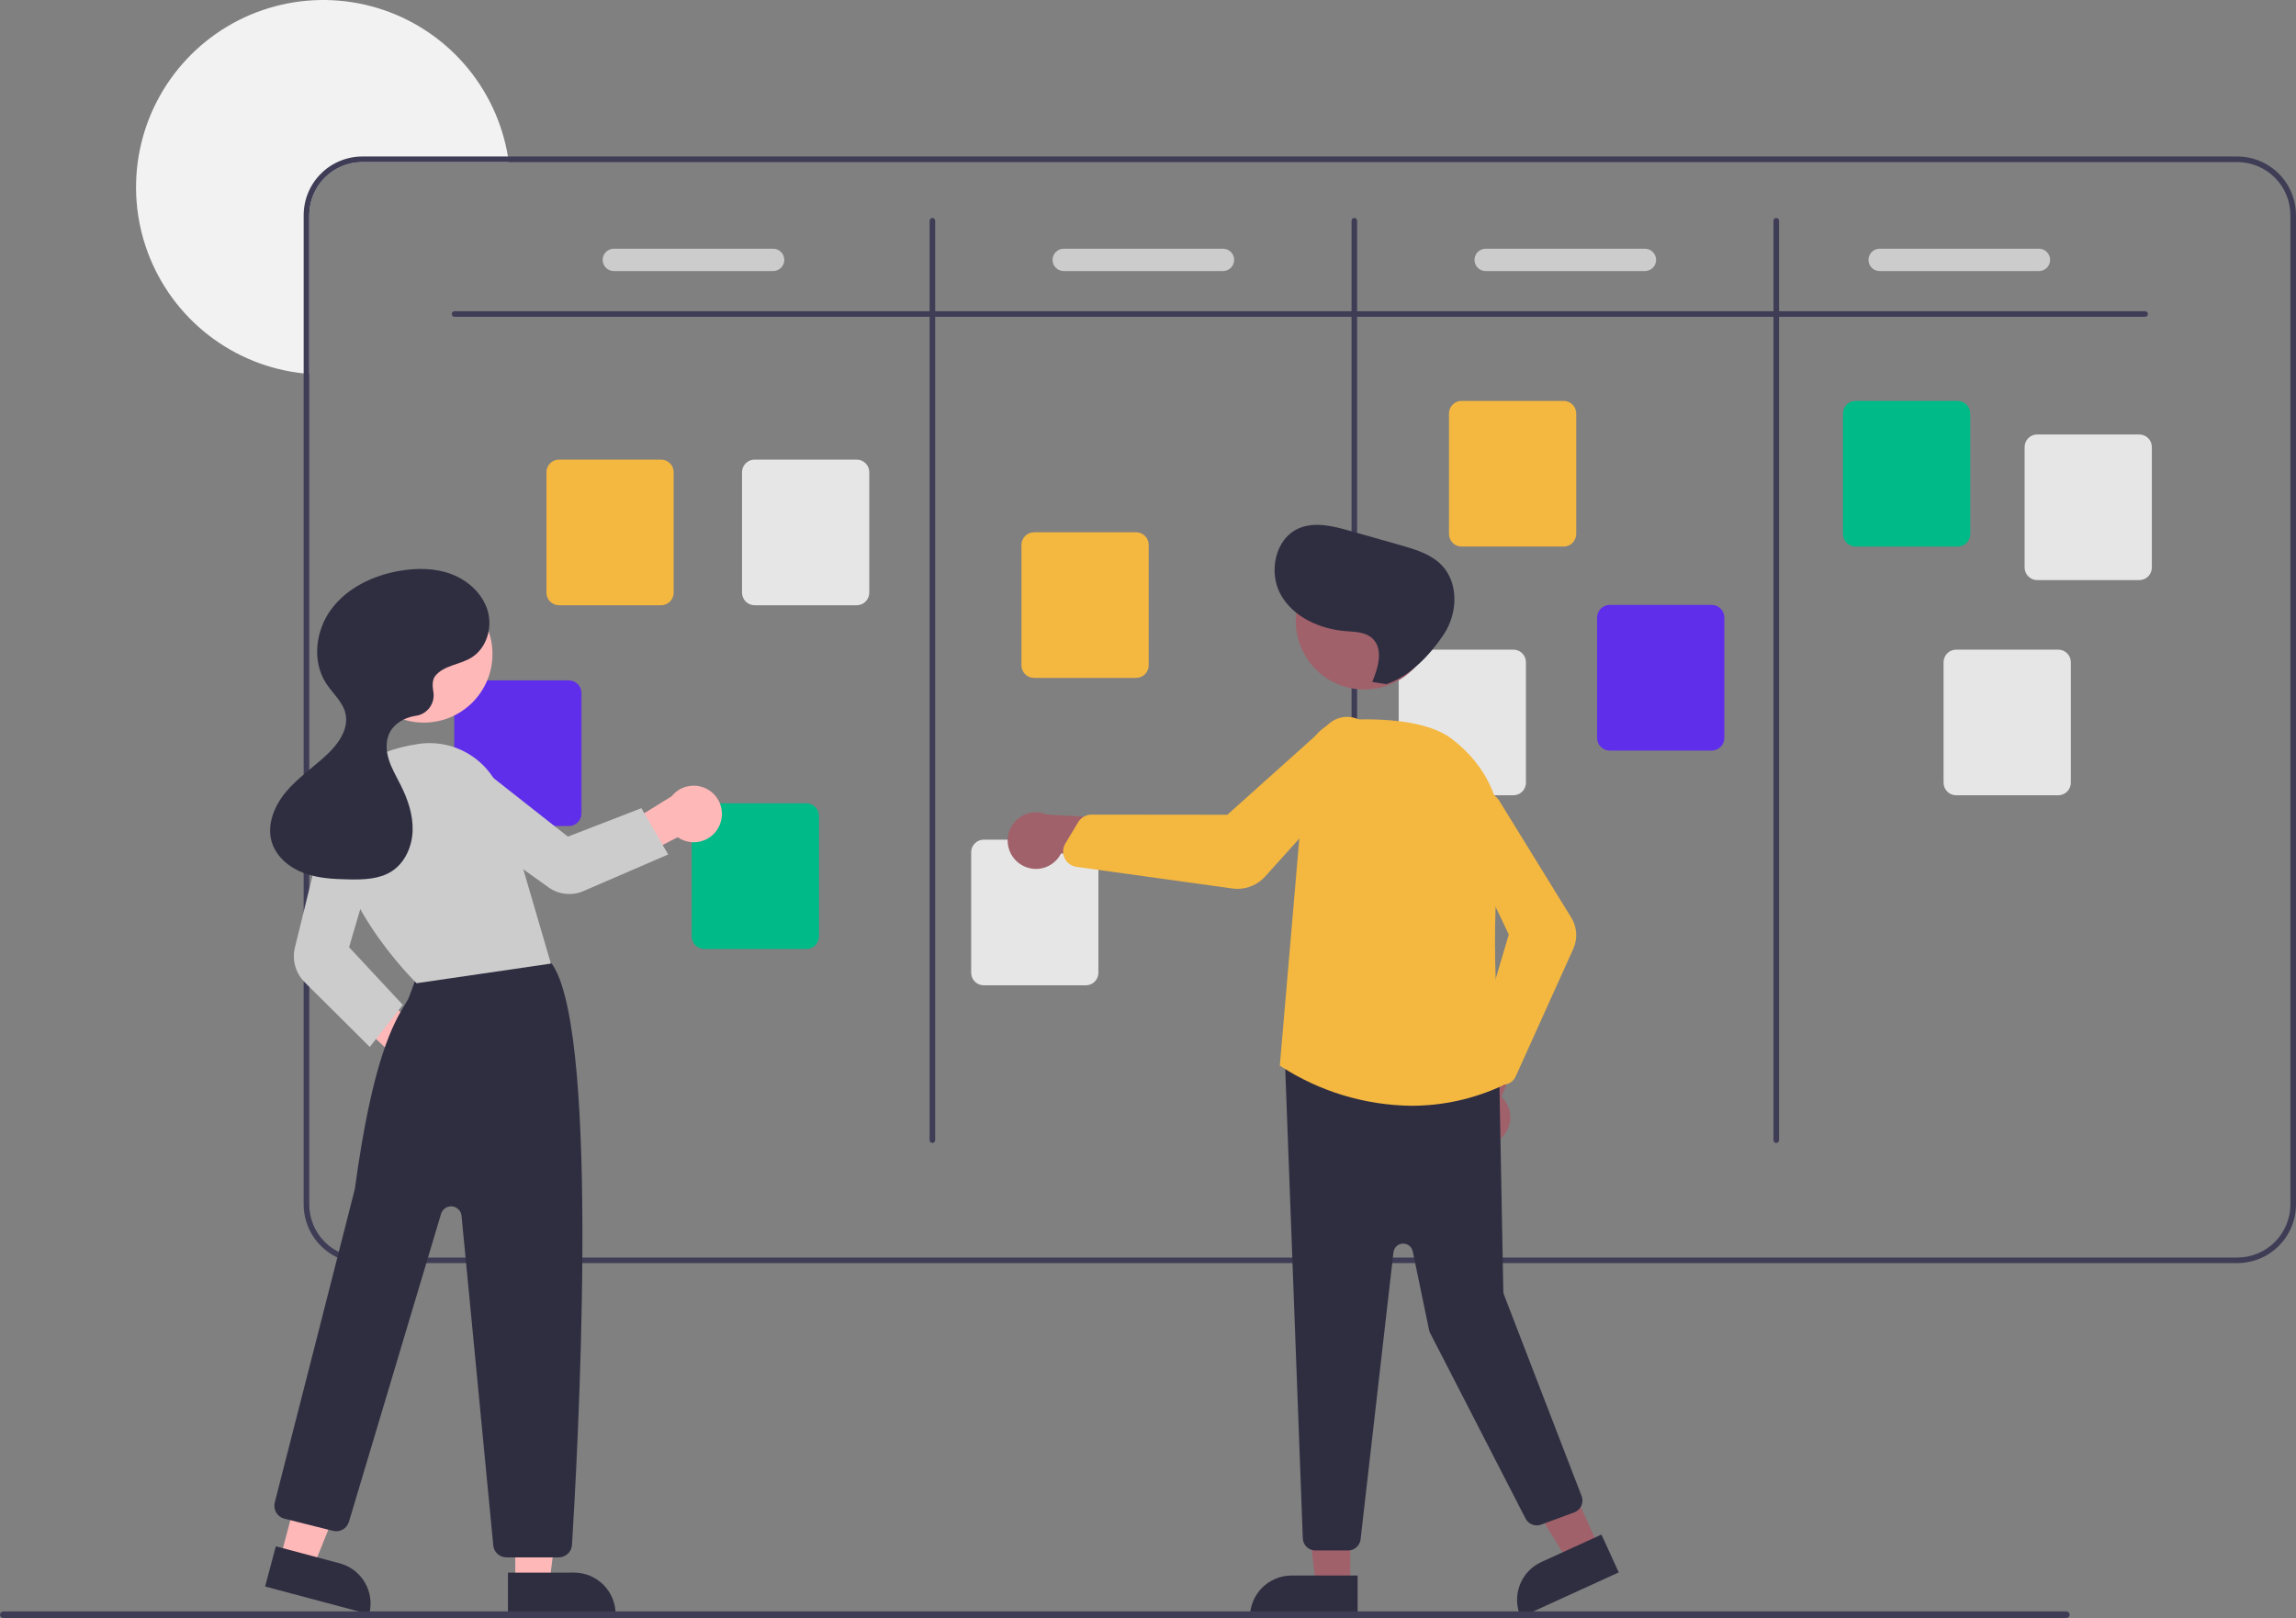 <svg width="498" height="351" viewBox="0 0 498 351" fill="none" xmlns="http://www.w3.org/2000/svg">
<rect x="0" y="0" width="498" height="351" fill="#808080" stroke="none"/>
<g clip-path="url(#clip0)">
<path d="M110.352 35.16H78.594C75.541 35.163 72.613 36.377 70.454 38.537C68.295 40.696 67.081 43.624 67.078 46.678V81.117C66.672 81.092 66.266 81.056 65.866 81.007C58.342 80.216 51.189 77.337 45.214 72.697C39.238 68.057 34.677 61.839 32.045 54.745C29.413 47.65 28.815 39.962 30.318 32.545C31.821 25.129 35.366 18.281 40.552 12.772C45.739 7.263 52.361 3.312 59.672 1.366C66.982 -0.58 74.692 -0.445 81.93 1.757C89.168 3.959 95.647 8.139 100.637 13.827C105.627 19.514 108.929 26.483 110.171 33.948C110.237 34.348 110.298 34.754 110.352 35.16Z" fill="#F2F2F2"/>
<path d="M485.272 33.948H78.594C75.219 33.951 71.984 35.294 69.598 37.68C67.212 40.067 65.87 43.303 65.866 46.678V261.275C65.87 264.651 67.212 267.887 69.598 270.273C71.984 272.66 75.219 274.002 78.594 274.006H485.272C488.647 274.002 491.882 272.66 494.268 270.273C496.654 267.887 497.996 264.651 498 261.275V46.678C497.996 43.303 496.654 40.067 494.268 37.68C491.882 35.294 488.647 33.951 485.272 33.948ZM496.788 261.275C496.785 264.329 495.571 267.257 493.412 269.417C491.253 271.576 488.326 272.791 485.272 272.793H78.594C75.541 272.791 72.613 271.576 70.454 269.417C68.295 267.257 67.081 264.329 67.079 261.275V46.678C67.081 43.624 68.295 40.696 70.454 38.537C72.613 36.377 75.541 35.163 78.594 35.16H485.272C488.326 35.163 491.253 36.377 493.412 38.537C495.571 40.696 496.785 43.624 496.788 46.678V261.275Z" fill="#3F3D56"/>
<path d="M465.272 68.725H98.594C98.434 68.725 98.28 68.662 98.166 68.548C98.052 68.434 97.988 68.28 97.988 68.119C97.988 67.959 98.052 67.804 98.166 67.691C98.28 67.577 98.434 67.513 98.594 67.513H465.272C465.433 67.513 465.587 67.577 465.7 67.691C465.814 67.804 465.878 67.959 465.878 68.119C465.878 68.28 465.814 68.434 465.7 68.548C465.587 68.662 465.433 68.725 465.272 68.725Z" fill="#3F3D56"/>
<path d="M202.234 247.939C202.073 247.939 201.919 247.875 201.805 247.761C201.692 247.648 201.628 247.493 201.628 247.333V47.89C201.628 47.73 201.692 47.575 201.805 47.462C201.919 47.348 202.073 47.284 202.234 47.284C202.395 47.284 202.549 47.348 202.662 47.462C202.776 47.575 202.84 47.73 202.84 47.89V247.333C202.84 247.493 202.776 247.648 202.662 247.761C202.549 247.875 202.395 247.939 202.234 247.939Z" fill="#3F3D56"/>
<path d="M293.752 247.939C293.591 247.939 293.437 247.875 293.323 247.761C293.209 247.648 293.146 247.493 293.146 247.333V47.89C293.146 47.73 293.209 47.575 293.323 47.462C293.437 47.348 293.591 47.284 293.752 47.284C293.912 47.284 294.067 47.348 294.18 47.462C294.294 47.575 294.358 47.73 294.358 47.89V247.333C294.358 247.493 294.294 247.648 294.18 247.761C294.067 247.875 293.912 247.939 293.752 247.939Z" fill="#3F3D56"/>
<path d="M385.269 247.939C385.109 247.939 384.955 247.875 384.841 247.761C384.727 247.648 384.663 247.493 384.663 247.333V47.89C384.663 47.73 384.727 47.575 384.841 47.462C384.955 47.348 385.109 47.284 385.269 47.284C385.43 47.284 385.584 47.348 385.698 47.462C385.812 47.575 385.876 47.73 385.876 47.89V247.333C385.876 247.493 385.812 247.648 385.698 247.761C385.584 247.875 385.43 247.939 385.269 247.939Z" fill="#3F3D56"/>
<path d="M143.393 131.297H121.247C120.524 131.296 119.831 131.008 119.319 130.497C118.808 129.986 118.521 129.292 118.52 128.569V102.43C118.521 101.706 118.808 101.013 119.319 100.501C119.831 99.99 120.524 99.702 121.247 99.702H143.393C144.116 99.702 144.81 99.99 145.321 100.501C145.832 101.013 146.12 101.706 146.121 102.43V128.569C146.12 129.292 145.832 129.986 145.321 130.497C144.81 131.008 144.116 131.296 143.393 131.297Z" fill="#F4B740"/>
<path d="M174.909 205.86H152.763C152.04 205.86 151.347 205.572 150.836 205.061C150.324 204.549 150.037 203.856 150.036 203.133V176.993C150.037 176.27 150.324 175.576 150.836 175.065C151.347 174.554 152.04 174.266 152.763 174.265H174.909C175.632 174.266 176.326 174.554 176.837 175.065C177.348 175.576 177.636 176.27 177.637 176.993V203.133C177.636 203.856 177.348 204.549 176.837 205.061C176.326 205.572 175.632 205.86 174.909 205.86Z" fill="#00BA88"/>
<path d="M246.427 147.058H224.28C223.557 147.058 222.864 146.77 222.353 146.258C221.841 145.747 221.554 145.054 221.553 144.33V118.191C221.554 117.468 221.841 116.774 222.353 116.263C222.864 115.752 223.557 115.464 224.28 115.463H246.427C247.15 115.464 247.843 115.752 248.354 116.263C248.865 116.774 249.153 117.468 249.154 118.191V144.33C249.153 145.054 248.865 145.747 248.354 146.258C247.843 146.77 247.15 147.058 246.427 147.058Z" fill="#F4B740"/>
<path d="M339.156 118.567H317.01C316.287 118.566 315.594 118.278 315.083 117.767C314.571 117.255 314.284 116.562 314.283 115.839V89.699C314.284 88.976 314.571 88.283 315.083 87.771C315.594 87.26 316.287 86.972 317.01 86.971H339.156C339.88 86.972 340.573 87.26 341.084 87.771C341.595 88.283 341.883 88.976 341.884 89.699V115.839C341.883 116.562 341.595 117.255 341.084 117.767C340.573 118.278 339.88 118.566 339.156 118.567Z" fill="#F4B740"/>
<path d="M424.614 118.567H402.467C401.744 118.566 401.051 118.278 400.54 117.767C400.028 117.255 399.741 116.562 399.74 115.839V89.699C399.741 88.976 400.028 88.283 400.54 87.771C401.051 87.26 401.744 86.972 402.467 86.971H424.614C425.337 86.972 426.03 87.26 426.541 87.771C427.052 88.283 427.34 88.976 427.341 89.699V115.839C427.34 116.562 427.052 117.255 426.541 117.767C426.03 118.278 425.337 118.566 424.614 118.567Z" fill="#00BA88"/>
<path d="M464.009 125.841H441.863C441.139 125.84 440.446 125.553 439.935 125.041C439.424 124.53 439.136 123.836 439.135 123.113V96.974C439.136 96.25 439.424 95.557 439.935 95.046C440.446 94.534 441.139 94.247 441.863 94.246H464.009C464.732 94.247 465.425 94.534 465.936 95.046C466.448 95.557 466.735 96.25 466.736 96.974V123.113C466.735 123.836 466.448 124.53 465.936 125.041C465.425 125.553 464.732 125.84 464.009 125.841Z" fill="#E6E6E6"/>
<path d="M446.432 172.519H424.286C423.563 172.518 422.87 172.231 422.359 171.719C421.847 171.208 421.56 170.514 421.559 169.791V143.652C421.56 142.928 421.847 142.235 422.359 141.724C422.87 141.212 423.563 140.925 424.286 140.924H446.432C447.155 140.925 447.849 141.212 448.36 141.724C448.871 142.235 449.159 142.928 449.16 143.652V169.791C449.159 170.514 448.871 171.208 448.36 171.719C447.849 172.231 447.155 172.518 446.432 172.519Z" fill="#E6E6E6"/>
<path d="M371.279 162.82H349.133C348.409 162.819 347.716 162.531 347.205 162.02C346.694 161.508 346.406 160.815 346.405 160.092V133.952C346.406 133.229 346.694 132.536 347.205 132.024C347.716 131.513 348.409 131.225 349.133 131.224H371.279C372.002 131.225 372.695 131.513 373.206 132.024C373.718 132.536 374.005 133.229 374.006 133.952V160.092C374.005 160.815 373.718 161.508 373.206 162.02C372.695 162.531 372.002 162.819 371.279 162.82Z" fill="#5F2EEA"/>
<path d="M328.247 172.519H306.101C305.378 172.518 304.685 172.231 304.173 171.719C303.662 171.208 303.374 170.514 303.374 169.791V143.652C303.374 142.928 303.662 142.235 304.173 141.724C304.685 141.212 305.378 140.925 306.101 140.924H328.247C328.97 140.925 329.663 141.212 330.175 141.724C330.686 142.235 330.974 142.928 330.974 143.652V169.791C330.974 170.514 330.686 171.208 330.175 171.719C329.663 172.231 328.97 172.518 328.247 172.519Z" fill="#E6E6E6"/>
<path d="M235.517 213.741H213.371C212.648 213.74 211.955 213.453 211.443 212.941C210.932 212.43 210.645 211.736 210.644 211.013V184.874C210.645 184.151 210.932 183.457 211.443 182.946C211.955 182.434 212.648 182.147 213.371 182.146H235.517C236.24 182.147 236.933 182.434 237.445 182.946C237.956 183.457 238.244 184.151 238.244 184.874V211.013C238.244 211.736 237.956 212.43 237.445 212.941C236.933 213.453 236.24 213.74 235.517 213.741Z" fill="#E6E6E6"/>
<path d="M123.393 179.187H101.247C100.523 179.187 99.83 178.899 99.319 178.387C98.808 177.876 98.52 177.183 98.519 176.459V150.32C98.52 149.597 98.808 148.903 99.319 148.392C99.83 147.88 100.523 147.593 101.247 147.592H123.393C124.116 147.593 124.809 147.88 125.32 148.392C125.832 148.903 126.119 149.597 126.12 150.32V176.459C126.119 177.183 125.832 177.876 125.32 178.387C124.809 178.899 124.116 179.187 123.393 179.187Z" fill="#5F2EEA"/>
<path d="M185.819 131.297H163.673C162.949 131.296 162.256 131.008 161.745 130.497C161.234 129.986 160.946 129.292 160.945 128.569V102.43C160.946 101.706 161.234 101.013 161.745 100.501C162.256 99.99 162.949 99.702 163.673 99.702H185.819C186.542 99.702 187.235 99.99 187.746 100.501C188.258 101.013 188.545 101.706 188.546 102.43V128.569C188.545 129.292 188.258 129.986 187.746 130.497C187.235 131.008 186.542 131.296 185.819 131.297Z" fill="#E6E6E6"/>
<path d="M167.687 58.802H133.141C132.498 58.802 131.881 58.547 131.427 58.092C130.972 57.637 130.717 57.02 130.717 56.377C130.717 55.734 130.972 55.117 131.427 54.663C131.881 54.208 132.498 53.953 133.141 53.953H167.687C168.33 53.953 168.947 54.208 169.402 54.663C169.856 55.117 170.112 55.734 170.112 56.377C170.112 57.02 169.856 57.637 169.402 58.092C168.947 58.547 168.33 58.802 167.687 58.802Z" fill="#CCCCCC"/>
<path d="M265.266 58.802H230.72C230.077 58.802 229.46 58.547 229.005 58.092C228.551 57.637 228.295 57.02 228.295 56.377C228.295 55.734 228.551 55.117 229.005 54.663C229.46 54.208 230.077 53.953 230.72 53.953H265.266C265.909 53.953 266.526 54.208 266.98 54.663C267.435 55.117 267.69 55.734 267.69 56.377C267.69 57.02 267.435 57.637 266.98 58.092C266.526 58.547 265.909 58.802 265.266 58.802Z" fill="#CCCCCC"/>
<path d="M356.784 58.802H322.237C321.594 58.802 320.978 58.547 320.523 58.092C320.068 57.637 319.813 57.02 319.813 56.377C319.813 55.734 320.068 55.117 320.523 54.663C320.978 54.208 321.594 53.953 322.237 53.953H356.784C357.427 53.953 358.043 54.208 358.498 54.663C358.953 55.117 359.208 55.734 359.208 56.377C359.208 57.02 358.953 57.637 358.498 58.092C358.043 58.547 357.427 58.802 356.784 58.802Z" fill="#CCCCCC"/>
<path d="M442.241 58.802H407.694C407.051 58.802 406.435 58.547 405.98 58.092C405.525 57.637 405.27 57.02 405.27 56.377C405.27 55.734 405.525 55.117 405.98 54.663C406.435 54.208 407.051 53.953 407.694 53.953H442.241C442.884 53.953 443.5 54.208 443.955 54.663C444.41 55.117 444.665 55.734 444.665 56.377C444.665 57.02 444.41 57.637 443.955 58.092C443.5 58.547 442.884 58.802 442.241 58.802Z" fill="#CCCCCC"/>
<path d="M90.311 236.355C89.424 236.268 88.567 235.988 87.801 235.534C87.034 235.08 86.376 234.463 85.874 233.728C85.371 232.992 85.035 232.155 84.891 231.275C84.747 230.396 84.797 229.496 85.038 228.638L69.503 214.173L77.717 212.089L92.993 224.482C94.407 224.983 95.589 225.985 96.313 227.299C97.038 228.613 97.255 230.147 96.925 231.61C96.594 233.074 95.738 234.365 94.519 235.24C93.3 236.114 91.803 236.511 90.311 236.355Z" fill="#FFB8B8"/>
<path d="M111.763 343.267H119.194L122.728 314.601H111.762L111.763 343.267Z" fill="#FFB8B8"/>
<path d="M133.524 350.167L110.171 350.168L110.171 341.144L124.501 341.143C126.894 341.143 129.189 342.094 130.881 343.786C132.573 345.478 133.524 347.774 133.524 350.167L133.524 350.167Z" fill="#2F2E41"/>
<path d="M60.817 337.901L67.998 339.813L78.787 313.021L68.189 310.199L60.817 337.901Z" fill="#FFB8B8"/>
<path d="M80.071 350.169L57.504 344.161L59.825 335.44L73.673 339.127C75.985 339.743 77.958 341.252 79.158 343.323C80.358 345.394 80.686 347.856 80.071 350.169Z" fill="#2F2E41"/>
<path d="M121.192 337.839H109.854C109.138 337.842 108.447 337.576 107.916 337.095C107.386 336.613 107.056 335.95 106.99 335.237L100.107 263.746C100.056 263.221 99.825 262.731 99.453 262.358C99.081 261.985 98.591 261.754 98.066 261.702C97.542 261.651 97.016 261.784 96.579 262.078C96.142 262.371 95.82 262.808 95.669 263.313L75.685 330.116C75.474 330.826 74.996 331.427 74.353 331.794C73.709 332.16 72.949 332.264 72.23 332.084L61.683 329.446C61.315 329.354 60.968 329.19 60.664 328.964C60.359 328.737 60.102 328.453 59.908 328.127C59.714 327.801 59.586 327.439 59.532 327.064C59.478 326.688 59.499 326.305 59.593 325.938C59.766 325.265 76.812 258.632 76.961 257.947C80.824 229.474 85.445 221.845 87.927 217.746C88.133 217.407 88.322 217.095 88.492 216.8C88.704 216.432 90.014 212.772 90.845 210.396C90.953 210.01 91.14 209.65 91.394 209.339C91.648 209.028 91.964 208.774 92.321 208.591C102.752 203.255 114.957 206.949 118.449 208.208C119.028 208.412 119.525 208.798 119.866 209.309C130.342 225.113 125.201 316.905 124.064 335.146C124.016 335.875 123.693 336.56 123.16 337.06C122.627 337.56 121.923 337.839 121.192 337.839Z" fill="#2F2E41"/>
<path d="M91.932 156.756C100.154 156.756 106.818 150.09 106.818 141.867C106.818 133.644 100.154 126.978 91.932 126.978C83.711 126.978 77.046 133.644 77.046 141.867C77.046 150.09 83.711 156.756 91.932 156.756Z" fill="#FFB8B8"/>
<path d="M90.355 213.287L90.248 213.183C90.048 212.989 70.214 193.554 72.781 175.584C73.879 167.897 80.096 162.986 90.762 161.38C94.68 160.798 98.677 161.65 102.017 163.779C105.357 165.909 107.817 169.173 108.944 172.971L119.49 209.031L90.355 213.287Z" fill="#CCCCCC"/>
<path d="M80.204 227.11L66.071 213.064C65.105 212.098 64.403 210.899 64.034 209.584C63.665 208.268 63.64 206.88 63.962 205.552L70.804 177.715C71.009 176.881 71.383 176.098 71.903 175.414C72.422 174.731 73.077 174.161 73.826 173.74C74.575 173.32 75.402 173.057 76.256 172.969C77.11 172.882 77.973 172.97 78.792 173.229C80.353 173.732 81.656 174.823 82.426 176.271C83.197 177.719 83.373 179.409 82.919 180.985L75.716 205.474L87.364 217.984L80.204 227.11Z" fill="#CCCCCC"/>
<path d="M156.007 179.172C155.633 179.981 155.087 180.698 154.406 181.273C153.725 181.848 152.927 182.267 152.067 182.5C151.207 182.733 150.306 182.774 149.428 182.621C148.551 182.468 147.717 182.124 146.986 181.614L128.12 191.395L128.953 183.087L145.679 172.733C146.617 171.562 147.952 170.776 149.431 170.524C150.91 170.272 152.43 170.571 153.703 171.365C154.976 172.158 155.913 173.391 156.338 174.83C156.763 176.269 156.645 177.814 156.007 179.172H156.007Z" fill="#FFB8B8"/>
<path d="M144.926 185.357L126.534 193.306C125.31 193.831 123.971 194.032 122.647 193.89C121.322 193.748 120.057 193.268 118.972 192.495L95.584 175.734C94.886 175.234 94.298 174.595 93.856 173.859C93.415 173.122 93.129 172.303 93.017 171.451C92.905 170.599 92.969 169.734 93.205 168.908C93.44 168.082 93.843 167.313 94.388 166.649C95.435 165.387 96.932 164.582 98.562 164.404C100.192 164.227 101.827 164.691 103.121 165.699L123.175 181.486L139.115 175.317L144.926 185.357Z" fill="#CCCCCC"/>
<path d="M94.4 146.638C96.237 144.337 99.668 144.213 102.19 142.695C105.494 140.706 106.86 136.263 105.796 132.556C104.731 128.849 101.591 125.959 97.99 124.578C94.39 123.196 90.384 123.179 86.586 123.847C80.931 124.841 75.364 127.481 71.915 132.072C68.466 136.664 67.589 143.388 70.714 148.205C72.151 150.419 74.368 152.247 74.942 154.823C75.695 158.206 73.323 161.468 70.782 163.823C67.887 166.506 64.565 168.753 62.029 171.778C59.492 174.803 57.801 178.935 58.959 182.709C59.928 185.872 62.75 188.201 65.844 189.368C68.939 190.535 72.309 190.703 75.615 190.768C78.826 190.831 82.236 190.753 84.94 189.021C87.836 187.168 89.382 183.651 89.496 180.215C89.61 176.778 88.462 173.412 86.923 170.337C86.006 168.504 84.94 166.729 84.33 164.772C83.721 162.815 83.615 160.595 84.591 158.793C85.617 156.899 87.692 155.756 89.806 155.341C89.916 155.32 90.032 155.3 90.153 155.283C90.755 155.205 91.334 155.006 91.856 154.698C92.378 154.389 92.832 153.978 93.191 153.489C93.55 153 93.806 152.444 93.944 151.853C94.081 151.263 94.098 150.65 93.992 150.053C93.751 148.711 93.772 147.426 94.4 146.638Z" fill="#2F2E41"/>
<path d="M292.875 343.902H285.444L281.909 315.235L292.876 315.236L292.875 343.902Z" fill="#A0616A"/>
<path d="M280.137 341.778H294.467V350.802H271.114C271.114 349.617 271.347 348.444 271.801 347.349C272.254 346.254 272.919 345.259 273.757 344.421C274.594 343.583 275.589 342.918 276.684 342.465C277.778 342.011 278.952 341.778 280.137 341.778Z" fill="#2F2E41"/>
<path d="M346.788 335.483L340.03 338.571L324.906 313.965L334.881 309.408L346.788 335.483Z" fill="#A0616A"/>
<path d="M334.32 338.845L347.355 332.89L351.103 341.099L329.861 350.803C329.369 349.725 329.094 348.561 329.052 347.376C329.009 346.192 329.2 345.011 329.615 343.9C330.029 342.79 330.657 341.772 331.464 340.904C332.272 340.037 333.242 339.337 334.32 338.845Z" fill="#2F2E41"/>
<path d="M325.15 247.246C325.862 246.71 326.447 246.025 326.866 245.238C327.284 244.451 327.525 243.582 327.571 242.692C327.618 241.802 327.468 240.913 327.134 240.087C326.799 239.261 326.288 238.518 325.635 237.911L334.37 218.088L323.273 219.969L316.68 238.505C315.733 239.669 315.247 241.14 315.312 242.639C315.377 244.138 315.989 245.561 317.033 246.638C318.077 247.716 319.48 248.373 320.976 248.485C322.472 248.597 323.957 248.156 325.15 247.246Z" fill="#A0616A"/>
<path d="M292.401 336.343H285.303C284.614 336.341 283.952 336.079 283.448 335.61C282.944 335.141 282.635 334.499 282.582 333.813L278.711 230.419C278.682 230.023 278.741 229.625 278.881 229.254C279.022 228.882 279.243 228.546 279.527 228.269C279.811 227.991 280.153 227.779 280.527 227.648C280.902 227.516 281.301 227.468 281.696 227.506L322.749 231.867C323.414 231.932 324.033 232.239 324.487 232.73C324.94 233.221 325.198 233.862 325.211 234.53L326.071 280.139C326.076 280.386 326.124 280.631 326.213 280.862L343.053 324.541C343.183 324.878 343.245 325.238 343.235 325.6C343.224 325.961 343.142 326.317 342.993 326.647C342.844 326.976 342.631 327.273 342.366 327.519C342.102 327.765 341.79 327.957 341.451 328.082L334.258 330.733C333.633 330.963 332.946 330.956 332.325 330.715C331.705 330.473 331.194 330.013 330.89 329.421L310.203 289.187C310.09 288.969 310.008 288.736 309.958 288.495L306.424 271.464C306.321 270.97 306.046 270.529 305.648 270.22C305.25 269.91 304.755 269.753 304.251 269.776C303.747 269.798 303.268 270 302.9 270.344C302.531 270.688 302.297 271.152 302.239 271.653L295.111 333.925C295.035 334.591 294.716 335.205 294.217 335.651C293.717 336.097 293.071 336.343 292.401 336.343Z" fill="#2F2E41"/>
<path d="M295.935 149.575C304.157 149.575 310.821 142.909 310.821 134.686C310.821 126.463 304.157 119.797 295.935 119.797C287.714 119.797 281.05 126.463 281.05 134.686C281.05 142.909 287.714 149.575 295.935 149.575Z" fill="#A0616A"/>
<path d="M306.144 239.873C296.049 239.762 286.195 236.776 277.735 231.266L277.591 231.166L277.606 230.99L283.3 164.661C283.496 162.411 284.5 160.308 286.127 158.741C287.753 157.174 289.892 156.249 292.148 156.137C299.527 155.798 309.44 156.226 314.746 160.179C322.765 166.152 326.63 175.148 325.35 184.859C322.695 204.996 325.702 232.161 326.054 235.192L326.079 235.41L325.879 235.502C319.698 238.379 312.962 239.87 306.144 239.873Z" fill="#F4B740"/>
<path d="M325.985 235.304C325.565 235.303 325.151 235.216 324.767 235.046C324.383 234.877 324.038 234.63 323.754 234.321L320.498 230.768C320.146 230.381 319.9 229.911 319.782 229.402C319.664 228.893 319.679 228.362 319.826 227.861L327.251 202.725L315.954 178.996C315.426 177.885 315.297 176.627 315.588 175.432C315.844 174.383 316.412 173.437 317.217 172.717C318.022 171.998 319.027 171.54 320.097 171.403C321.168 171.266 322.255 171.457 323.215 171.951C324.175 172.445 324.963 173.218 325.475 174.169L340.805 199.049C341.428 200.058 341.794 201.205 341.87 202.388C341.946 203.572 341.73 204.756 341.242 205.837L328.75 233.52C328.545 233.977 328.228 234.376 327.83 234.681C327.431 234.986 326.963 235.187 326.468 235.265C326.308 235.291 326.147 235.304 325.985 235.304Z" fill="#F4B740"/>
<path d="M221.06 187.289C221.775 187.821 222.597 188.19 223.47 188.369C224.343 188.549 225.244 188.534 226.111 188.328C226.978 188.121 227.788 187.727 228.486 187.172C229.184 186.618 229.752 185.918 230.15 185.121L251.628 187.907L246.692 177.79L227.053 176.695C225.669 176.116 224.121 176.063 222.702 176.549C221.282 177.035 220.09 178.024 219.352 179.33C218.613 180.636 218.379 182.167 218.694 183.634C219.008 185.101 219.85 186.402 221.06 187.289V187.289Z" fill="#A0616A"/>
<path d="M268.401 192.815C268.027 192.815 267.654 192.789 267.283 192.737L233.494 188.05C232.942 187.974 232.417 187.762 231.967 187.433C231.517 187.103 231.157 186.667 230.918 186.164C230.84 186.002 230.776 185.833 230.725 185.661H230.725C230.594 185.214 230.557 184.744 230.617 184.281C230.677 183.819 230.833 183.374 231.073 182.975L233.869 178.338C234.17 177.842 234.593 177.432 235.098 177.147C235.603 176.862 236.172 176.711 236.752 176.71H236.756L266.209 176.743L288.206 157.031C289.23 156.116 290.537 155.581 291.908 155.516C293.112 155.46 294.304 155.771 295.328 156.407C296.352 157.042 297.159 157.974 297.643 159.078C298.127 160.182 298.265 161.406 298.038 162.59C297.812 163.774 297.233 164.862 296.376 165.71L274.427 190.127C273.667 190.972 272.738 191.649 271.7 192.112C270.662 192.575 269.538 192.815 268.401 192.815Z" fill="#F4B740"/>
<path d="M297.628 147.932C298.988 144.783 300.139 140.589 297.53 138.363C296.017 137.071 293.837 137.068 291.854 136.908C286.267 136.455 280.517 133.884 277.786 128.989C275.056 124.093 276.581 116.813 281.732 114.604C285.204 113.116 289.185 114.13 292.82 115.161L303.733 118.256C306.975 119.176 310.38 120.19 312.714 122.622C316.437 126.5 316.159 133.055 313.202 137.545C310.245 142.035 305.792 146.718 300.694 148.422L297.628 147.932Z" fill="#2F2E41"/>
<path d="M448.186 351H0.722C0.627 351 0.533 350.982 0.445 350.946C0.357 350.909 0.277 350.856 0.21 350.789C0.143 350.722 0.089 350.643 0.053 350.555C0.017 350.467 -0.002 350.373 -0.002 350.278C-0.002 350.183 0.017 350.089 0.053 350.001C0.089 349.914 0.143 349.834 0.21 349.767C0.277 349.7 0.357 349.647 0.445 349.611C0.533 349.575 0.627 349.556 0.722 349.556H448.186C448.28 349.556 448.375 349.575 448.462 349.611C448.55 349.647 448.63 349.7 448.697 349.767C448.764 349.834 448.818 349.914 448.854 350.001C448.891 350.089 448.909 350.183 448.909 350.278C448.909 350.373 448.891 350.467 448.854 350.555C448.818 350.643 448.764 350.722 448.697 350.789C448.63 350.856 448.55 350.909 448.462 350.946C448.375 350.982 448.28 351 448.186 351Z" fill="#3F3D56"/>
</g>
<defs>
<clipPath id="clip0">
<rect width="498" height="351" fill="white"/>
</clipPath>
</defs>
</svg>
